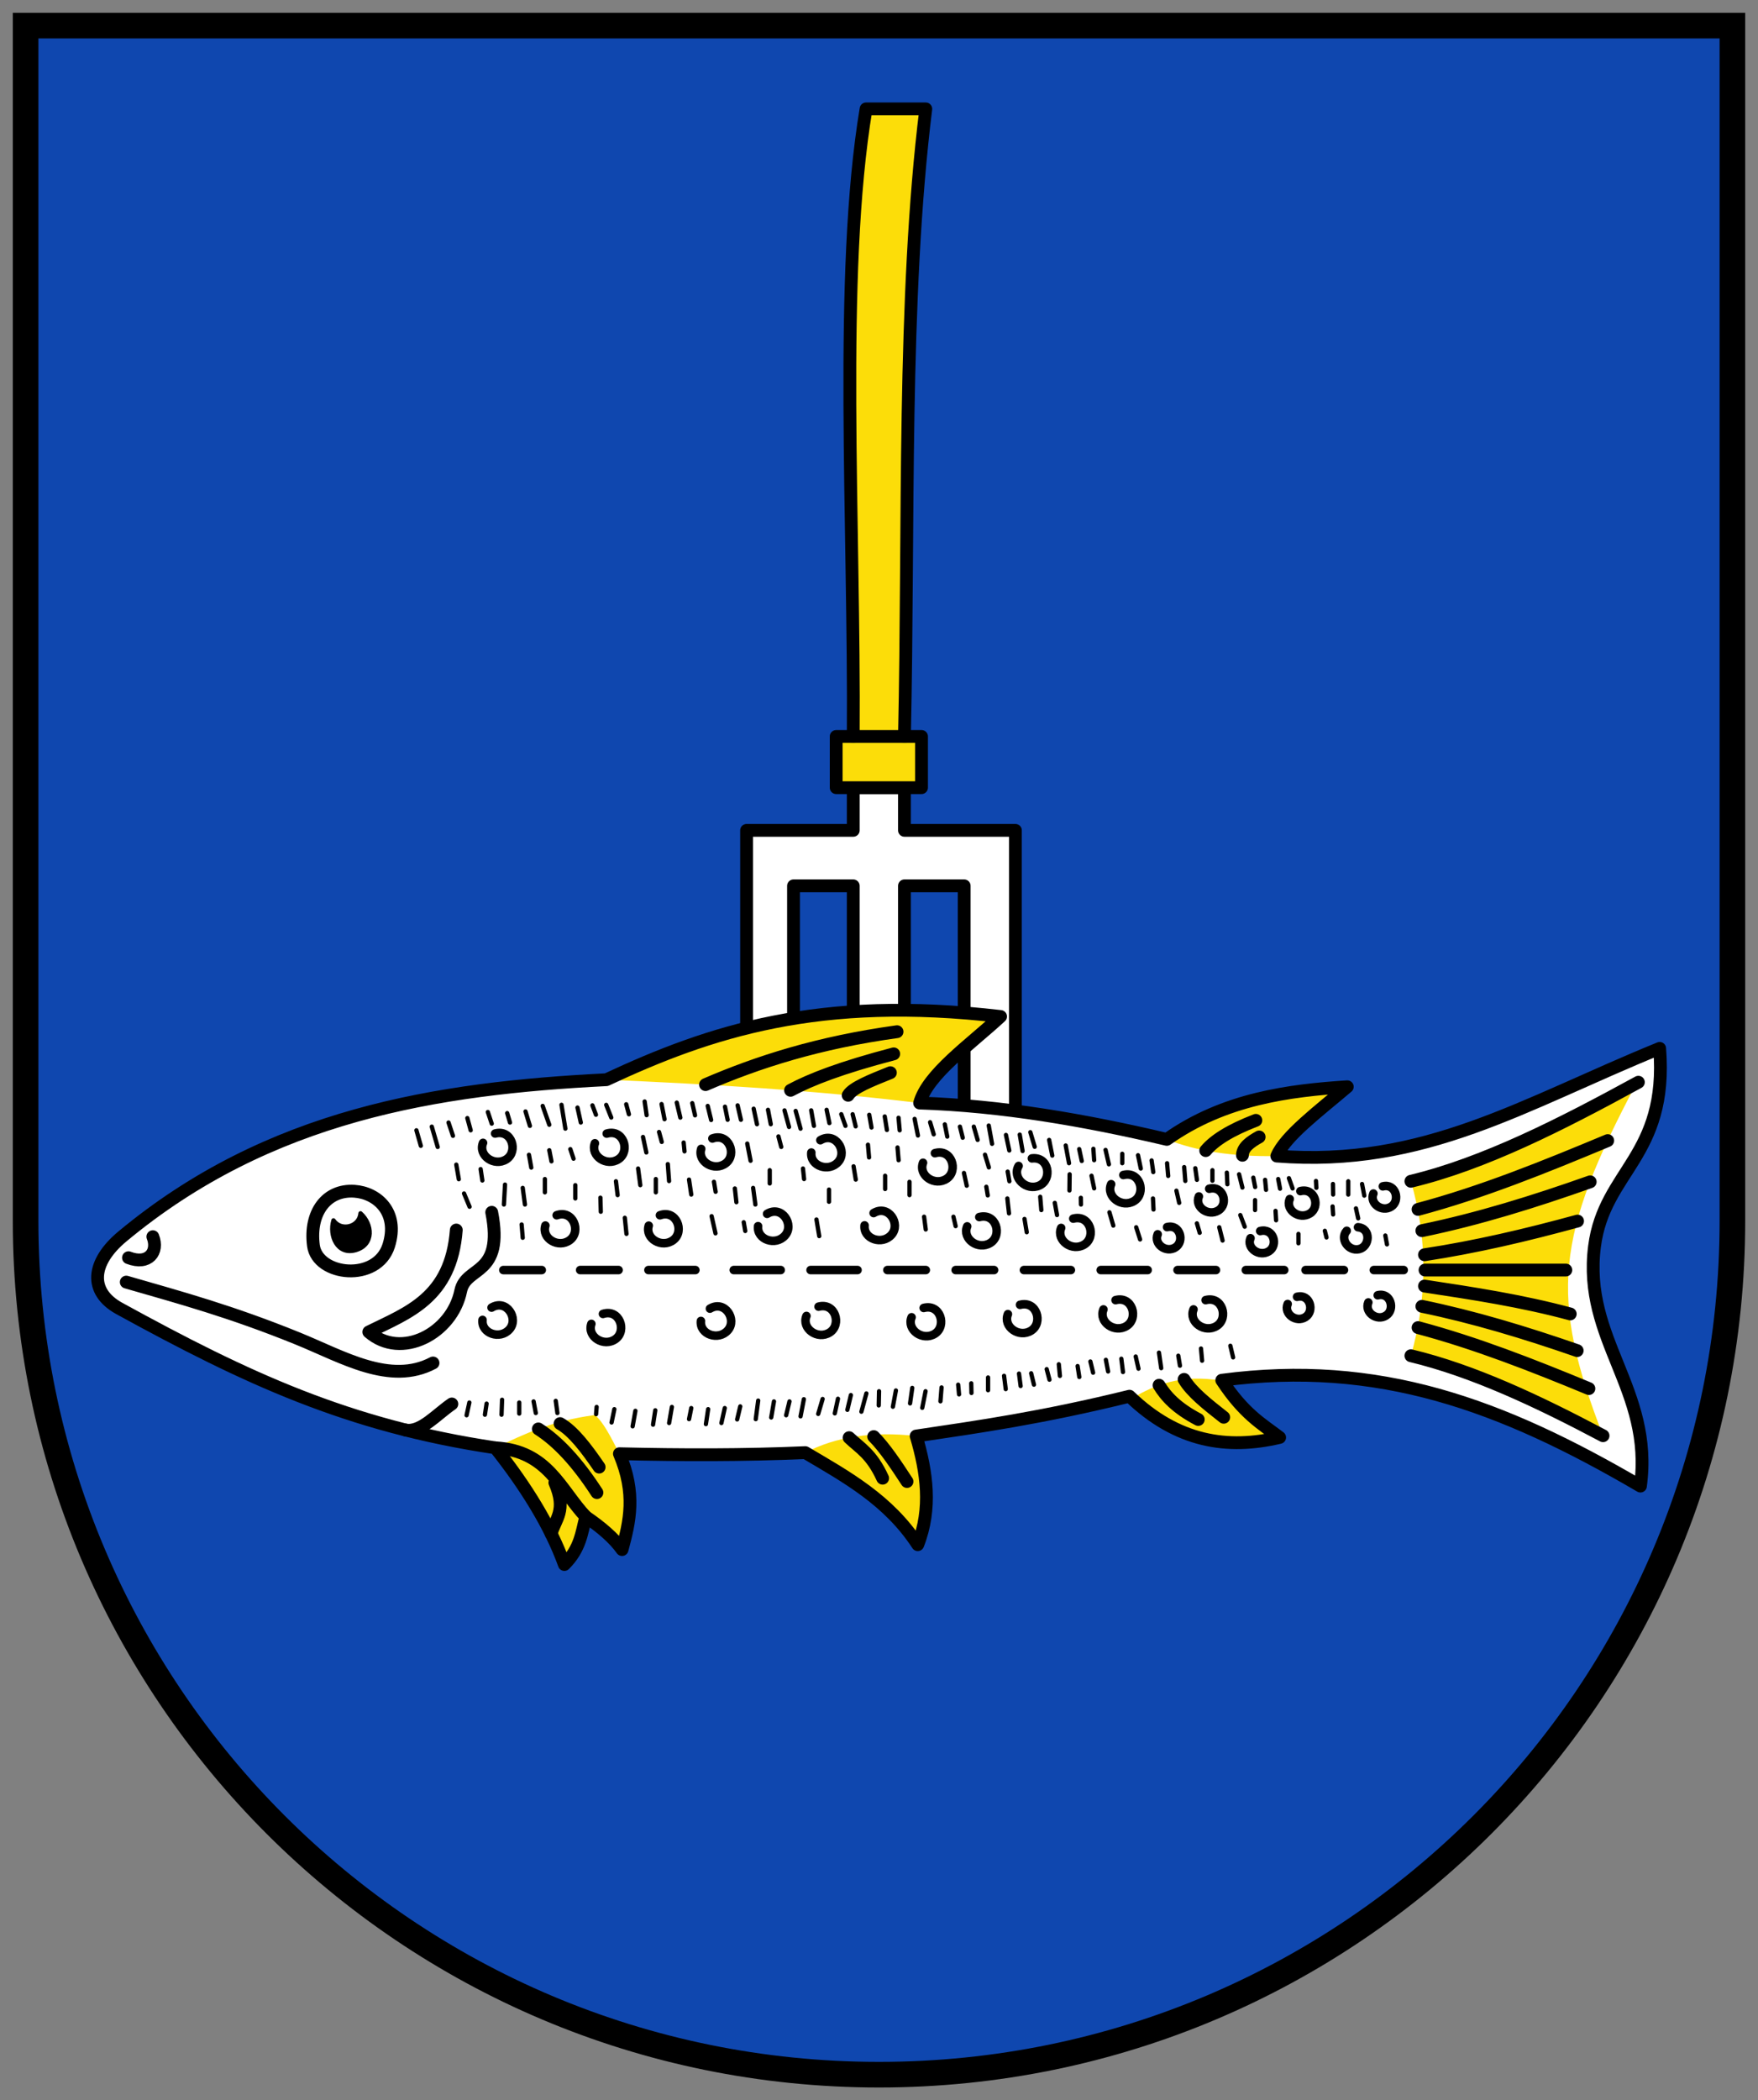 <svg xmlns="http://www.w3.org/2000/svg" height="492" width="412"><rect width="100%" height="100%" fill="#808080" stroke="none"/><path d="M6 6.003v280c.003 110.455 89.546 199.994 200 199.994s199.997-89.54 200-199.994v-280z" fill="#0f47af" stroke="#000" stroke-width="6"/><path d="M174.966 194.51h25v-10h12v10h26v68h-12v-55h-14v30h-12v-30h-14v35h-11z" fill="#fff" fill-rule="evenodd" stroke="#000" stroke-width="3" stroke-linecap="round" stroke-linejoin="round"/><path d="M28.696 289.629c34.346-28.545 73.826-34.715 113.414-36.704 24.302-11.357 49.82-19.792 92.383-14.81-7.31 6.756-17.068 13.513-18.972 20.27 19.309.64 38.617 3.975 57.925 8.517 13.489-9.567 28.813-11.448 42.301-12.33-6.593 5.63-14.535 11.53-16.517 16.238 34.677 2.713 57.86-12.249 89.725-25.224 2.008 25.375-13 28.669-15.27 46.394-2.804 21.88 13.833 33.486 10.763 56.138-32.639-19.098-61.405-29.648-98.118-24.794 5.209 7.905 9.286 10.155 13.562 13.4-12.165 2.868-24.002 1.142-35.192-9.657-20.563 5.058-35.132 7.118-49.993 9.325 2.51 8.483 3.696 16.966.375 25.45-6.829-10.45-16.682-15.858-26.358-21.562-14.521.635-29.042.597-43.563.257 3.979 9.37 2.394 15.957.624 22.452-1.807-2.563-4.74-5.126-8.504-7.69-.97 3.731-1.263 7.461-5.018 11.191-3.316-9.112-8.96-18.224-16.187-27.336-34.438-5.133-58.4-16.331-88.114-32.641-7.225-3.967-6.58-10.805.734-16.884z" fill="#fff" fill-rule="evenodd"/><path d="M142.11 252.925c24.47 1.05 48.941 2.47 73.411 5.46 3.122-6.78 11.227-13.56 19.102-20.34-38.663-4.68-67.996 2-92.513 14.88zm131.336 13.977c6.905 2.751 15.453 4.093 25.784 3.908 1.961-5.09 9.317-10.672 16.517-16.239-16.672.604-31.01 4.39-42.3 12.331zm-157.37 72.252c5.638 8.02 11.48 15.125 16.187 27.336 1.99-2.99 4.408-4.981 5.018-11.19 2.835 2.147 5.67 3.705 8.504 7.689.883-8.219 3.595-14.21-.624-22.452-1.948-3.804-3.884-7.672-5.787-9.06-10.049 1.34-16.541 4.457-23.298 7.677zm72.648 1.126c9.43 5.68 19.143 10.506 26.693 21.822 3.425-9.901 1.053-17.695-.71-25.71-10.127-1.147-18.792.142-25.983 3.888zm76.524-12.696c8.256 8.277 19.011 13.027 35.556 9.603-6.558-4.585-10.893-9.17-14.534-13.755-9.373-1.573-15.523.882-21.022 4.152zm118.347-73.967c-17.648 9.563-35.296 19.254-52.945 23.098 3.962 13.41 3.864 27.455 0 40.865 14.789 3.127 30.522 10.467 45.037 18.741-12.602-32.509-11.244-46.697 7.908-82.704z" fill="#fcdd09" fill-rule="evenodd"/><path d="M28.696 289.629c34.346-28.545 73.826-34.715 113.414-36.704 24.302-11.357 49.82-19.792 92.383-14.81-7.31 6.756-17.068 13.513-18.972 20.27 19.309.64 38.617 3.975 57.925 8.517 13.489-9.567 28.813-11.448 42.301-12.33-6.593 5.63-14.535 11.53-16.517 16.238 34.677 2.713 57.86-12.249 89.725-25.224 2.008 25.375-13 28.669-15.27 46.394-2.804 21.88 13.833 33.486 10.763 56.138-32.639-19.098-61.405-29.648-98.118-24.794 5.209 7.905 9.286 10.155 13.562 13.4-12.165 2.868-24.002 1.142-35.192-9.657-20.563 5.058-35.132 7.118-49.993 9.325 2.51 8.483 3.696 16.966.375 25.45-6.829-10.45-16.682-15.858-26.358-21.562-14.521.635-29.042.597-43.563.257 3.979 9.37 2.394 15.957.624 22.452-1.807-2.563-4.74-5.126-8.504-7.69-.97 3.731-1.263 7.461-5.018 11.191-3.316-9.112-8.96-18.224-16.187-27.336-34.438-5.133-58.4-16.331-88.114-32.641-7.225-3.967-6.58-10.805.734-16.884z" fill="none" stroke="#000" stroke-width="3" stroke-linecap="round" stroke-linejoin="round"/><path d="M202.966 25.51h14c-5.49 44.41-3.922 97.294-5 147h4v12h-20v-12h4c.346-50.215-3.466-108.152 3-147z" fill="#fcdd09" fill-rule="evenodd" stroke="#000" stroke-width="3" stroke-linecap="round" stroke-linejoin="round"/><path d="M199.966 172.51h12m121.869 128.756c11.387 1.724 22.775 3.454 34.162 6.527m-34.772-1.788c12.133 2.494 24.265 6.17 36.398 10.378m-37.295-5.393c13.477 3.59 26.775 8.795 40.041 14.286m-41.719-7.696c14.553 3.488 29.712 10.615 45.037 18.741m-41.852-42.392c11.96-1.81 23.919-4.62 35.878-7.894m-35.747 11.475h33m-33.74-9.22c13.15-2.703 26.3-6.795 39.45-11.448m-40.348 6.463c14.971-3.987 29.721-9.97 44.453-16.121m-46.13 9.531c17.168-4.115 35.18-13.296 53.315-23.205m-175.297-2.229c-4.405 1.763-8.863 3.526-9.896 5.288m10.675-9.7c-12.33 3.234-19.431 5.992-24.175 8.536m24.954-13.727c-18.509 2.555-32.574 7.083-44.881 12.394m129.748 12.262c-2.094 1.167-3.878 2.438-3.92 4.29m3.142-8.183c-6.13 2.362-9.763 4.724-11.745 7.087m-5.071 53.595c1.74 2.958 5.525 5.915 9.29 8.873m-15.156-7.503c1.643 2.674 4.105 5.348 9.186 8.022m-76.062 4.012c2.602 2.625 5.203 6.54 7.804 10.522m-13.573-10.273c2.621 2.496 5.242 3.778 7.864 9.495m-76.822 1.038c2.874 6.626.06 8.511-.863 11.973m2.08-25.803c3.054 1.733 6.11 5.722 9.164 10.196m-14.25-8.945c4.577 2.916 9.154 7.846 13.731 14.914m-23.817-10.49c12.33.647 15.21 9.798 21.205 16.146m-31.387-26.418c-3.622 2.465-7.245 6.759-10.867 6.098m11.905-46.845c-1.213 15.922-11.273 19.312-20.503 23.877 7.587 6.6 19.5.382 21.541-9.603 1.228-6.003 10.196-3.374 7.267-18.427m-32.182-4.93c5.317.355 10.502 4.887 8.046 12.716-2.72 8.67-16.725 7.147-17.649 0-.997-7.72 3.073-13.154 9.603-12.717M35.82 289.692c1.406 3.547-1.02 6.743-5.71 4.931m-.519 5.71c12.84 3.7 24.553 6.87 40.228 13.236 10.462 4.25 21.624 11.017 31.663 5.71" fill="none" stroke="#000" stroke-width="3" stroke-linecap="round" stroke-linejoin="round"/><path d="M78.154 285.867c1.835 2.645 6.056 1.527 6.332-1.652 2.833 2.508 3.257 7.35-1.102 8.625-4.359 1.275-6.306-3.42-5.23-6.973z" fill-rule="evenodd" stroke="#000" stroke-linecap="round" stroke-linejoin="round"/><path d="M321.966 297.51h7m-23 0h9m-23 0h9m-25 0h9m-27 0h11m-29 0h11m-27 0h9m-25 0h9m-27 0h11m-29 0h11m-31 0h11m-27 0h9m84.54-12.41c3.939-1.04 5.458 4.228 2.624 6.04-2.834 1.813-6.673-.919-5.462-3.86m24.86-1.813c3.939-1.04 5.458 4.228 2.624 6.04-2.833 1.813-6.673-.919-5.462-3.86m33.852 16.906c3.94-1.04 5.458 4.228 2.625 6.04-2.834 1.813-6.673-.919-5.463-3.86m-18.267-2.18c3.94-1.04 5.459 4.228 2.625 6.04-2.833 1.813-6.673-.919-5.462-3.86m-19.552-1.08c3.94-1.04 5.459 4.23 2.625 6.041-2.834 1.813-6.673-.919-5.462-3.86m-19.736-1.446c3.94-1.04 5.459 4.228 2.625 6.04-2.833 1.813-6.673-.919-5.462-3.86m59.874-21.118c3.039-.78 4.16 3.358 1.965 4.75-2.195 1.393-5.123-.779-4.166-3.07m32.665 14.653c3.039-.779 4.16 3.358 1.965 4.75-2.195 1.394-5.123-.779-4.166-3.07m21.104-2.047c3.038-.779 4.16 3.358 1.965 4.75-2.195 1.394-5.124-.779-4.167-3.07m-2.42-17.619c3.123.297 2.776 4.57.239 5.136-2.537.566-4.556-2.47-2.879-4.3m8.455-10.407c3.038-.778 4.16 3.358 1.965 4.751-2.195 1.393-5.124-.78-4.167-3.07m-17.116-.57c3.444-.86 4.715 3.708 2.228 5.247-2.488 1.538-5.808-.861-4.723-3.39m-6.92 7.493c3.139-.779 4.297 3.358 2.03 4.752-2.268 1.393-5.293-.78-4.305-3.07m-9.678-11.585c3.343-.833 4.577 3.59 2.162 5.08-2.414 1.49-5.636-.833-4.583-3.283m-17.7-5.015c3.951-.995 5.41 4.29 2.556 6.07-2.855 1.78-6.663-.995-5.418-3.922m-18.57-6.041c4.045-.49 4.825 4.939 1.769 6.344-3.056 1.405-6.484-1.829-4.88-4.575m-19.616-2.993c3.913-1.138 5.561 4.092 2.773 5.974-2.788 1.882-6.694-.755-5.556-3.724m-11.584 11.78c3.493-2.098 6.42 2.538 4.205 5.069-2.216 2.53-6.665.978-6.322-2.184m-22.842-2.702c3.493-2.098 6.421 2.539 4.205 5.07-2.215 2.53-6.665.977-6.322-2.185m-23-2.55c3.827-1.399 5.824 3.708 3.169 5.773-2.655 2.065-6.73-.302-5.794-3.342m-21.575-2.438c3.839-1.368 5.795 3.755 3.123 5.799-2.671 2.044-6.727-.356-5.767-3.388m64.44-19.99c3.494-2.097 6.421 2.539 4.206 5.07-2.216 2.53-6.665.977-6.322-2.184m-23.187-3.285c3.825-1.402 5.827 3.703 3.174 5.771s-6.73-.296-5.797-3.336m-22.138-3.583c3.906-1.158 5.583 4.063 2.805 5.96-2.778 1.896-6.698-.72-5.576-3.695m-23.382-2.282c3.937-1.047 5.465 4.219 2.635 6.036-2.83 1.817-6.675-.908-5.47-3.85m78.633 38.37c3.94-1.04 5.459 4.229 2.625 6.041-2.834 1.813-6.673-.92-5.462-3.86m-22.62-1.716c3.494-2.098 6.421 2.538 4.206 5.069-2.216 2.53-6.665.978-6.323-2.184m-49.058-3.125c3.493-2.098 6.421 2.538 4.205 5.07-2.216 2.53-6.665.977-6.322-2.185m28.22-1.407c3.878-1.251 5.679 3.928 2.947 5.89-2.732 1.963-6.713-.558-5.663-3.56m-20.629-12.606h9" fill="none" stroke="#000" stroke-width="2" stroke-linecap="round" stroke-linejoin="round"/><path d="m290.673 284.631 1.038 2.725m-5.97.13.78 3.115m29.456-13.886v3.115m-11.679 9.213v2.206m-57.097-9.473.519 2.855m18.556 2.855.909 2.855m13.32-3.763.648 2.206m-21.152-4.802.908 3.115m33.22-5.97v2.336m-9.991-9.343v2.466m-40.358 3.763.26 3.114m31.663-4.541.649 2.854M240.1 285.54l.52 3.114m29.586-7.916.13 2.596m-3.634-12.718.65 3.115m-31.275 7.007.39 3.504m19.335-8.824.618 2.957m-3.114 2.206.03 1.585m-102.645-15.832.778 3.634m65.097 15.053.389 2.984m13.885-17.518.908 2.984m-49.311-7.267.649 2.466m42.823 6.099.649 2.985m-3.115 7.267.52 2.206M210.336 268.8l.26 2.984m-19.253 13.885.65 3.893m11.419-21.411.26 2.984m9.472 5.71v3.115m-5.71-4.542v3.114m117.224 10.893.39 2.076m-5.84-14.145.519 2.725m-1.947 2.985.52 2.336m-29.962 29.846.649 2.725m-7.527-2.076.26 2.855m-5.58-1.168.39 2.336m-4.917-3.061.519 3.633m-5.97-2.725.65 2.855m-4.023-2.336.389 3.115m-4.008-2.855.52 2.725m-4.153-2.336.638 2.624m-3.633-1.557.4 2.567m-4.802-2.985.26 2.725m-3.1-1.58.649 2.466m-7.138-1.428.38 2.914m2.466-2.984.658 2.666m-7.007-2.077.39 3.115m-4.139-2.725v2.984m-7.007-1.297.207 2.276m2.855-2.595.052 2.265m-7.007-1.297-.26 3.244m-3.489-2.359-.778 3.893m-2.336-4.671-.519 3.633m-7.267-2.855-.07 3.327m4.023-3.504-.709 3.81m101.231-41.212.39 1.557m-2.466-13.236.084 1.615m3.893-.908.04 2.477m0 4.672-.124-1.887m-13.366 1.039.13 2.206m3-9.863.865 2.407m-3.374-2.206.432 2.265m-3.504-2.076.225 2.345m-2.985-2.855.424 2.197m-3.763-2.985.779 3.114m-3.649-3.503.13 2.725m-7.526-3.763.389 2.725m-2.985-2.985.26 3.244m-4.268-4.152.26 2.984m-3.893-3.633.39 2.725m-7.268-4.282v2.206m-3.908-3.115.779 3.374m-3.633-3.633.179 2.661m-3.504-2.595.6 2.789m-3.764-3.634.779 4.153m-4.657-5.45.73 3.66m4.023 8.175.048-3.79m-9.213-9.862 1.024 3.421m-3.503-2.854.662 3.845m-3.893-3.763.779 3.633m-4.816-5.84.778 4.283m-4.282-4.023.908 3.114m-4.152-3.114.649 2.595m-7.642-3.633.847 2.837m2.596-2.336.58 2.873m-7.656-4.153.778 3.893m-4.542-4.152.267 2.933m-3.504-3.244.512 3.166m-7.816 8.51.519 3.115m-25.435-8.435.779 4.023m-9.13 12.977.908 4.023m26.602-10.252v2.855m-6.099-7.786.26 2.465m-8.046-2.076v3.115m-3.893 1.038.52 3.893m-4.802-3.764.357 3.217m2.077 6.748-.358-2.049m-27.87-1.038.39 3.763m20.502-12.198.39 2.336m-6.23-2.855.52 3.504m-8.305-3.634v3.115m-4.153-5.58.52 3.893m-5.71-.909.389 3.245m58.3 46.456-1.168 4.283m-2.465-3.893-.818 3.452m-2.206-2.596-.74 3.426m-2.854-3.374-1.038 3.504m-3.36-3.45-.778 4.022m-2.596-3.504-.778 3.245m-2.855-3.245-.649 3.764m-7.252-2.596-.728 3.05m4.932-4.413-.57 4.348m-7.267-2.595-.78 3.503m-3.113-3.244-.52 3.504m-3.435-3.763-.519 2.595m-4.023-2.855-.649 3.763m-3.244-2.984-.519 3.374m-4.138-3.245-.648 3.634m-4.283-4.023-.649 3.115m60.387-72.075.519 2.985m-4.412-3.114.705 2.842M197.156 261l.982 2.738m-4.412-3.763.648 3.114m-4.267-2.985.649 3.634m-4.283-3.504 1.144 4.16m-3.763-4.283 1.062 3.886m-4.93-4.022.648 3.373m-4.008-3.633.779 3.633m-4.542-4.412.778 3.374m-7.786-3.244.803 3.293m3.244-3.115.625 3.066m-8.29-3.893.648 2.855m-4.282-2.984.837 3.515m.779 5.84.2 2.064m-9.342-11.679.46 3.2m3.504-2.596.693 3.544m-.649 5.32-.634-2.33m-7.695-6.49.632 2.348m-5.32-2.206 1.184 2.973m-4.412-2.855.825 2.198m91.485 16.87.335 2.024m4.672-5.58.397 2.266m-114.31 10.122.26 3.115m34-17.26.295 3.974m-16.091 3.893.093 3.294m-5.969-6.23v3.115m-7.137-4.542v3.115m-5.19-1.038.518 3.893m-4.671-4.672-.26 4.672m-9.343-2.596 1.298 3.115m29.78 46.9-.129 1.686m-30.35.26.648-2.985m20.244-.39.39 2.856m-5.58-2.726.518 2.726m-3.878-2.466v2.595m-4.023-3.244-.13 3.504m-3.503-2.595-.39 2.595m21.692-71.945.779 3.504m-4.527-4.152.908 5.58m-5.32-5.32 1.557 4.411m-5.58-3.114 1.03 3.376m-5.32-2.985.657 2.204m-5.191-2.465.908 2.725m18.427 5.969.747 2.241m-5.678-1.981.503 2.595m-5.27-1.534.541 3m-14.98-11.588.78 2.855m2.335 9.084.396 2.671m-6.106-3.71.593 3.416m-2.41-13.278 1.039 3.115m-8.565-1.298 1.038 3.633m2.564-4.488 1.39 4.764" fill="none" stroke="#000" stroke-linecap="round" stroke-linejoin="round"/></svg>